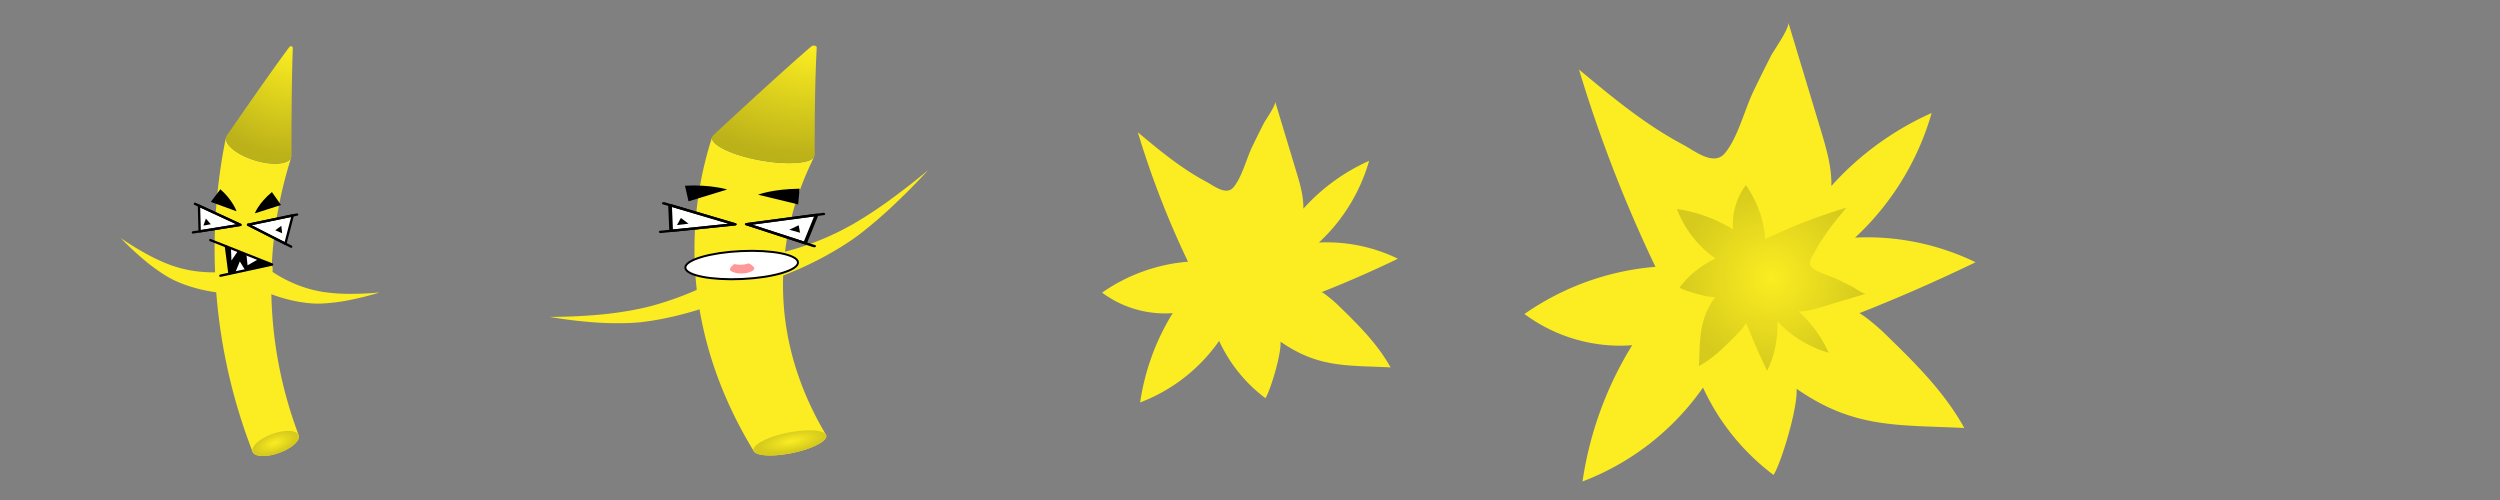 <svg xmlns="http://www.w3.org/2000/svg" xmlns:xlink="http://www.w3.org/1999/xlink" width="2500" height="500" viewBox="0 0 2500 500"><rect x="0" y="0" width="2500" height="500" fill="#808080" stroke="none"/><defs><style>.cls-1{fill:#fbed21;}.cls-2{fill:none;}.cls-3{fill:url(#radial-gradient);}.cls-4{fill:url(#radial-gradient-2);}.cls-5{fill:url(#radial-gradient-3);}.cls-6,.cls-9{fill:#fff;}.cls-7{fill:url(#radial-gradient-4);}.cls-8{fill:url(#radial-gradient-5);}.cls-9{stroke:#000;stroke-miterlimit:10;stroke-width:2px;}.cls-10{fill:#f99;}</style><radialGradient id="radial-gradient" cx="1771.39" cy="277.94" r="93.69" gradientUnits="userSpaceOnUse"><stop offset="0" stop-color="#fbed21"/><stop offset="1" stop-color="#d6ca1d"/></radialGradient><radialGradient id="radial-gradient-2" cx="292.38" cy="48.22" r="109.28" gradientUnits="userSpaceOnUse"><stop offset="0" stop-color="#fbed21"/><stop offset="1" stop-color="#bbb119"/></radialGradient><radialGradient id="radial-gradient-3" cx="275.64" cy="443.44" r="21.65" gradientTransform="matrix(0.94, -0.33, 0.15, 0.43, -50.85, 343.22)" xlink:href="#radial-gradient"/><radialGradient id="radial-gradient-4" cx="792.27" cy="47.67" r="109.28" gradientTransform="translate(-421.97) scale(1.56 1)" xlink:href="#radial-gradient-2"/><radialGradient id="radial-gradient-5" cx="775.53" cy="442.89" r="21.65" gradientTransform="matrix(1.48, -0.33, 0.23, 0.43, -458.2, 506.68)" xlink:href="#radial-gradient"/></defs><title>crayon-explode2</title><g id="Spilskærm_med_elementer" data-name="Spilskærm med elementer"><path class="cls-1" d="M1275.13,101.47l21.22,70.3c3.64,12,7.31,24.35,7,36.93a195.2,195.2,0,0,1,65.77-47.87,178.73,178.73,0,0,1-50.2,81.71,162.66,162.66,0,0,1,79,16.18q-37.65,18.21-76.59,33.54c-.67-1.75,10.3,6.67,16.44,12.64,19.64,19.07,39.57,38.52,52.76,62.5-43.61-2.2-72.15.62-110-25.74.87,13-10.49,49.67-15.13,56.51a150.07,150.07,0,0,1-46.26-57.27,170.49,170.49,0,0,1-79,61.57,234.13,234.13,0,0,1,32.55-89.33,105.54,105.54,0,0,1-70.61-20.51A175,175,0,0,1,1188,261.69a904.82,904.82,0,0,1-50.14-129.36c21.51,17.95,43.23,36,68.08,49.21,7.8,4.15,20.17,14.35,27.45,5.84,8.52-10,13.08-28.77,18.84-40.73q5.6-11.6,11.42-23.09C1265.48,120,1276.18,105,1275.13,101.47Z"/><rect class="cls-2" x="0.18" y="1.11" width="500" height="500"/><rect class="cls-2" x="500.06" y="0.56" width="500" height="500"/><rect class="cls-2" x="1000" y="1.97" width="500" height="500"/><path class="cls-1" d="M1788.32,22.46l32.36,107.2c5.55,18.38,11.15,37.14,10.68,56.33a297.57,297.57,0,0,1,100.3-73,272.64,272.64,0,0,1-76.56,124.61,248,248,0,0,1,120.45,24.67q-57.4,27.76-116.79,51.15c-1-2.67,15.7,10.18,25.07,19.27,30,29.08,60.34,58.74,80.46,95.32-66.5-3.36-110,.94-167.7-39.25,1.32,19.85-16,75.74-23.08,86.17A229,229,0,0,1,1703,387.58a259.91,259.91,0,0,1-120.49,93.9,357.37,357.37,0,0,1,49.65-136.23A160.89,160.89,0,0,1,1524.45,314a266.82,266.82,0,0,1,131-47.18A1379.27,1379.27,0,0,1,1579,69.52c32.8,27.37,65.93,54.9,103.81,75,11.91,6.34,30.77,21.88,41.87,8.91,13-15.19,19.94-43.87,28.73-62.11q8.53-17.69,17.42-35.22C1773.61,50.69,1789.92,27.78,1788.32,22.46Z"/><path class="cls-3" d="M1865.88,293.71,1821.75,307c-7.57,2.28-15.29,4.59-23.19,4.4a122.57,122.57,0,0,1,30.06,41.29,112.23,112.23,0,0,1-51.31-31.52,102.08,102.08,0,0,1-10.16,49.6q-11.43-23.64-21.06-48.09c1.1-.42-4.19,6.46-7.93,10.32-12,12.33-24.19,24.85-39.25,33.13,1.38-27.38-.38-45.3,16.16-69.05-8.17.54-31.18-6.59-35.48-9.5a94.28,94.28,0,0,1,36-29.05A107,107,0,0,1,1676.89,209,147.19,147.19,0,0,1,1733,229.4a66.24,66.24,0,0,1,12.88-44.33,109.92,109.92,0,0,1,19.43,54,568.57,568.57,0,0,1,81.22-31.48c-11.27,13.51-22.6,27.14-30.9,42.74-2.61,4.91-9,12.67-3.66,17.24,6.25,5.35,18.06,8.21,25.57,11.83q7.27,3.51,14.5,7.17C1854.26,287.66,1863.7,294.38,1865.88,293.71Z"/><rect class="cls-2" x="1500" y="1.97" width="500" height="500"/><rect class="cls-2" x="2000" width="500" height="500"/><path class="cls-1" d="M272.48,271.82a1,1,0,0,0,.22.17l.3.21.65.44,1.37.89c.92.6,1.87,1.18,2.84,1.76q2.89,1.72,5.91,3.32c4,2.12,8.16,4.06,12.39,5.78a120.39,120.39,0,0,0,12.93,4.47c2.19.61,4.4,1.19,6.63,1.65l3.33.72c1.13.21,2.25.44,3.4.61a179.66,179.66,0,0,0,28.33,2c9.61,0,19.29-.46,29-1.42q-13.94,4.32-28.38,7.25a188.34,188.34,0,0,1-29.59,3.87c-2.54.1-5.14.14-7.71,0s-5.13-.36-7.68-.65a138.65,138.65,0,0,1-15.17-2.65q-7.51-1.74-14.83-4.22-3.66-1.25-7.29-2.68c-1.21-.48-2.42-1-3.64-1.5l-1.83-.82-.94-.43-.49-.24-.56-.29-12.21-6.54a15.76,15.76,0,1,1,23.06-11.71Z"/><path class="cls-1" d="M225.13,293.08l-.63,0-.54,0-1-.07-2-.17c-1.32-.13-2.62-.28-3.91-.45-2.59-.32-5.14-.72-7.68-1.18a153.48,153.48,0,0,1-15-3.47,139,139,0,0,1-14.56-5c-2.37-1-4.73-2-7-3.14s-4.57-2.43-6.74-3.74a188.3,188.3,0,0,1-24-17.7q-11.2-9.57-21.33-20.07c8,5.52,16.25,10.6,24.66,15.25A179.43,179.43,0,0,0,171,265.21c1.09.4,2.18.74,3.27,1.11l3.26,1c2.18.67,4.39,1.24,6.61,1.76a120.18,120.18,0,0,0,13.48,2.34c4.53.54,9.09.84,13.64.93,2.27,0,4.53,0,6.78-.05,1.12,0,2.23-.08,3.33-.16L223,272l.78-.07.37,0,.27,0A15.76,15.76,0,1,1,239,293.25Z"/><path class="cls-1" d="M279.05,452.92c-12.51,4.49-24.15,4.07-26.38-.88,0-.1-.08-.2-.11-.3v0a558.7,558.7,0,0,1-26.69-314c-.89,7.32,11.49,17.17,28.68,22.53,17.64,5.5,33.79,4.24,36.65-2.74a421.43,421.43,0,0,0,7.43,277.38c0,.09.08.18.11.27s0,0,0,0C300.59,440.4,291.78,448.35,279.05,452.92Z"/><path class="cls-4" d="M291.56,154.21c0,.8,0,1.45,0,1.91v0a3.58,3.58,0,0,1-.09.45v0l-.11.32q-.08.28-.18.57c-2.86,7-19,8.24-36.65,2.74C237.35,154.88,225,145,225.86,137.71c0-.27.11-.54.17-.8,0-.08,0-.15,0-.23h0l2.13-3.08c9.28-13.46,44.61-64.59,61.26-86.65a1.88,1.88,0,0,1,3.38,1.2c-1.43,40.65-1.33,93.42-1.29,106.05C291.57,154.2,291.57,154.2,291.56,154.21Z"/><path class="cls-5" d="M279.05,452.92c-12.51,4.49-24.15,4.07-26.38-.88,0-.1-.08-.2-.11-.3v0c-1.85-5.25,7-13.17,19.69-17.75,12.52-4.49,24.19-4.07,26.38.92,0,.09.08.18.11.27s0,0,0,0C300.59,440.4,291.78,448.35,279.05,452.92Z"/><path d="M281,205l-26.13,8.34s3.51-10,17.06-21.27Z"/><path d="M210.8,201.89l25.76,9.4s-3.88-11.32-16.18-22Z"/><polygon class="cls-6" points="285.38 243.73 248.07 224.76 292.75 215.45 285.38 243.73"/><path d="M285.38,244.91a1.25,1.25,0,0,1-.53-.13l-37.31-19a1.18,1.18,0,0,1,.29-2.21l44.68-9.32a1.19,1.19,0,0,1,1.09.34,1.21,1.21,0,0,1,.29,1.12L286.52,244a1.17,1.17,0,0,1-.65.77A1.21,1.21,0,0,1,285.38,244.91ZM251.6,225.23l33,16.78,6.52-25Z"/><polygon points="282.14 233.27 281.32 225.81 275.27 230.25 282.14 233.27"/><path d="M291.17,247.85a1.16,1.16,0,0,1-.54-.13l-43.09-21.9a1.18,1.18,0,0,1,.29-2.21l49-10.22a1.18,1.18,0,0,1,.48,2.31l-45.72,9.53,40.1,20.39a1.18,1.18,0,0,1-.53,2.23Z"/><polygon class="cls-6" points="199.67 231.38 240.4 224.87 198.98 205.72 199.67 231.38"/><path d="M199.67,232.56a1.18,1.18,0,0,1-.76-.27,1.19,1.19,0,0,1-.42-.88l-.69-25.66a1.17,1.17,0,0,1,1.67-1.1L240.9,223.8a1.18,1.18,0,0,1-.31,2.24l-40.74,6.51Zm.54-25,.6,22.42,35.58-5.69Z"/><polygon points="203.42 225.63 205.91 218.55 210.8 224.25 203.42 225.63"/><path d="M193,233.63a1.18,1.18,0,0,1-.19-2.35l43.58-7-41.92-19.39a1.18,1.18,0,0,1-.58-1.56,1.19,1.19,0,0,1,1.57-.58l45.44,21a1.18,1.18,0,0,1-.31,2.24l-47.41,7.57Z"/><polygon points="229.51 273.73 272.06 264.49 225.93 246.23 229.51 273.73"/><path d="M229.51,274.91a1.18,1.18,0,0,1-1.17-1l-3.58-27.5a1.18,1.18,0,0,1,2.34-.3l3.58,27.5a1.19,1.19,0,0,1-1,1.32Z"/><polygon class="cls-6" points="230.97 248.22 231.44 260.52 237.96 250.99 230.97 248.22"/><polygon class="cls-6" points="246.42 254.34 258.45 259.1 247.54 265.3 246.42 254.34"/><polygon class="cls-6" points="235.31 272.47 245.25 270.31 239.83 261.44 235.31 272.47"/><path d="M220.43,276.88a1.18,1.18,0,0,1-.24-2.34L268,264.16l-58.16-23a1.18,1.18,0,0,1,.87-2.19l61.76,24.46a1.15,1.15,0,0,1,.74,1.19,1.17,1.17,0,0,1-.92,1.06l-51.62,11.2A1.15,1.15,0,0,1,220.43,276.88Z"/><path class="cls-1" d="M780.77,252.64a1.67,1.67,0,0,0,.37-.06l.5-.11,1.08-.24,2.25-.54c1.52-.38,3.06-.79,4.62-1.22,3.11-.85,6.26-1.78,9.41-2.78,6.32-2,12.69-4.26,19-6.77s12.68-5.29,18.94-8.34c3.13-1.54,6.26-3.12,9.34-4.8l4.63-2.5c1.54-.87,3.09-1.72,4.63-2.64a436.29,436.29,0,0,0,36.89-24.55c12.11-8.89,24-18.19,35.66-27.9q-15,16.35-31.47,32.06a456.28,456.28,0,0,1-35,30.45c-3.14,2.42-6.4,4.86-9.72,7.13s-6.68,4.45-10.07,6.58c-6.78,4.23-13.7,8.18-20.68,11.87s-14.06,7.11-21.19,10.29q-5.34,2.39-10.77,4.57-2.72,1.1-5.47,2.15l-2.79,1-1.44.52-.75.26-.89.29-19.25,6c-12.1,3.76-21.38-1.28-20.73-11.27s11-21.14,23.09-24.91C770.4,244.28,778.12,246.72,780.77,252.64Z"/><path class="cls-1" d="M721.42,301.64c-.43.19-.64.27-.92.38l-.79.31-1.5.59L715.28,304c-1.94.72-3.86,1.4-5.77,2.06-3.83,1.32-7.64,2.56-11.46,3.74q-11.43,3.53-22.88,6.26c-7.63,1.82-15.26,3.36-22.85,4.56-3.79.6-7.57,1.14-11.33,1.55s-7.52.65-11.16.82a324,324,0,0,1-41.5-1.1q-19.87-1.71-38.58-5c13.65,0,27.51-.51,41.41-1.54a372.71,372.71,0,0,0,41.67-5.26c1.71-.32,3.41-.69,5.11-1L643,308c3.38-.76,6.77-1.63,10.15-2.54,6.77-1.85,13.53-4,20.23-6.33s13.35-4.95,19.88-7.73c3.27-1.39,6.51-2.83,9.68-4.31,1.59-.73,3.17-1.48,4.71-2.24l2.28-1.13,1.09-.56.51-.27.37-.2c1.18-9.4,12.58-18.86,25.46-21.12s22.37,3.53,21.19,12.93c-.92,7.31-8,14.66-17.22,18.63Z"/><path class="cls-1" d="M795.17,452.37c-19.53,4.48-37.72,4.06-41.21-.89-.06-.1-.13-.2-.18-.3s0,0,0,0C715.49,388.5,694.47,320.3,694.47,249a365.94,365.94,0,0,1,17.6-111.81c-1.4,7.32,17.95,17.16,44.82,22.53,27.55,5.49,52.79,4.23,57.26-2.74C793.94,197.32,783,240.36,783,285c0,52.59,15.12,102.91,42.73,149.3a1.78,1.78,0,0,1,.17.27h0C828.84,439.85,815.07,447.8,795.17,452.37Z"/><path class="cls-7" d="M814.73,153.65c0,.81,0,1.45,0,1.91v0a3.81,3.81,0,0,1-.13.45s0,0,0,0l-.15.32c-.09.19-.19.37-.29.57-4.47,7-29.71,8.23-57.26,2.74-26.87-5.37-46.22-15.21-44.82-22.53.08-.27.17-.54.26-.81a2,2,0,0,1,.07-.23h0l3.33-3.09c14.49-13.45,69.71-64.58,95.72-86.65,1.73-1.46,5.38-.63,5.28,1.2-2.23,40.65-2.08,93.42-2,106.05C814.74,153.64,814.74,153.64,814.73,153.65Z"/><path class="cls-8" d="M795.17,452.37c-19.53,4.48-37.72,4.06-41.21-.89-.06-.1-.13-.2-.18-.3s0,0,0,0c-2.89-5.24,10.87-13.17,30.76-17.75,19.57-4.49,37.81-4.06,41.23.93a1.78,1.78,0,0,1,.17.27h0C828.84,439.85,815.07,447.8,795.17,452.37Z"/><path d="M798.14,204.41l-40.07-9.72s14-5.62,41.55-6Z"/><path d="M688.53,201.33l38.64-11.86s-16.89-5.13-42.2-3.77Z"/><polygon class="cls-6" points="805.08 243.17 746.77 224.21 816.58 214.89 805.08 243.17"/><path d="M805.07,244.35a2.57,2.57,0,0,1-.83-.13l-58.3-19c-.7-.23-1.1-.71-1-1.21a1.62,1.62,0,0,1,1.46-1l69.81-9.31a2.56,2.56,0,0,1,1.71.34.91.91,0,0,1,.45,1.11l-11.51,28.28a1.51,1.51,0,0,1-1,.78A2.73,2.73,0,0,1,805.07,244.35Zm-52.79-19.67,51.59,16.78,10.18-25Z"/><polygon points="800.01 232.72 798.72 225.25 789.27 229.7 800.01 232.72"/><path d="M814.11,247.29a2.62,2.62,0,0,1-.83-.13l-67.34-21.9c-.7-.23-1.1-.71-1-1.21a1.62,1.62,0,0,1,1.46-1L823,212.84a2,2,0,0,1,2.18.91c.21.64-.43,1.26-1.43,1.4l-71.44,9.53L815,245.06c.91.3,1.27,1,.81,1.59A2.15,2.15,0,0,1,814.11,247.29Z"/><polygon class="cls-6" points="671.13 230.83 734.79 224.32 670.06 205.16 671.13 230.83"/><path d="M671.13,232a2.62,2.62,0,0,1-1.17-.27,1.13,1.13,0,0,1-.67-.88l-1.07-25.67a1.13,1.13,0,0,1,.83-1,2.71,2.71,0,0,1,1.78-.09l64.73,19.16c.74.21,1.16.71,1.05,1.23a1.62,1.62,0,0,1-1.53,1L671.42,232Zm.85-25,.94,22.42,55.6-5.69Z"/><polygon points="677 225.08 680.89 218 688.53 223.69 677 225.08"/><path d="M660.71,233.07a1.79,1.79,0,0,1-1.82-1c-.16-.64.53-1.25,1.53-1.35l68.1-7L663,204.38c-.92-.28-1.32-1-.9-1.57a2.37,2.37,0,0,1,2.45-.57l71,21c.74.21,1.16.71,1.05,1.23a1.62,1.62,0,0,1-1.53,1L661,233.06Z"/><ellipse class="cls-9" cx="741.66" cy="265.08" rx="56.38" ry="13.97" transform="translate(-11.61 35.06) rotate(-2.69)"/><path class="cls-10" d="M754.38,268.3c.26,2.07-4.91,4.81-11.66,5.16s-12.55-1.82-12.81-3.89,4.57-7.43,11.33-7.78S754.12,266.22,754.38,268.3Z"/><ellipse class="cls-6" cx="741.24" cy="261.79" rx="9.11" ry="3" transform="translate(-10.51 31.91) rotate(-2.45)"/></g></svg>
